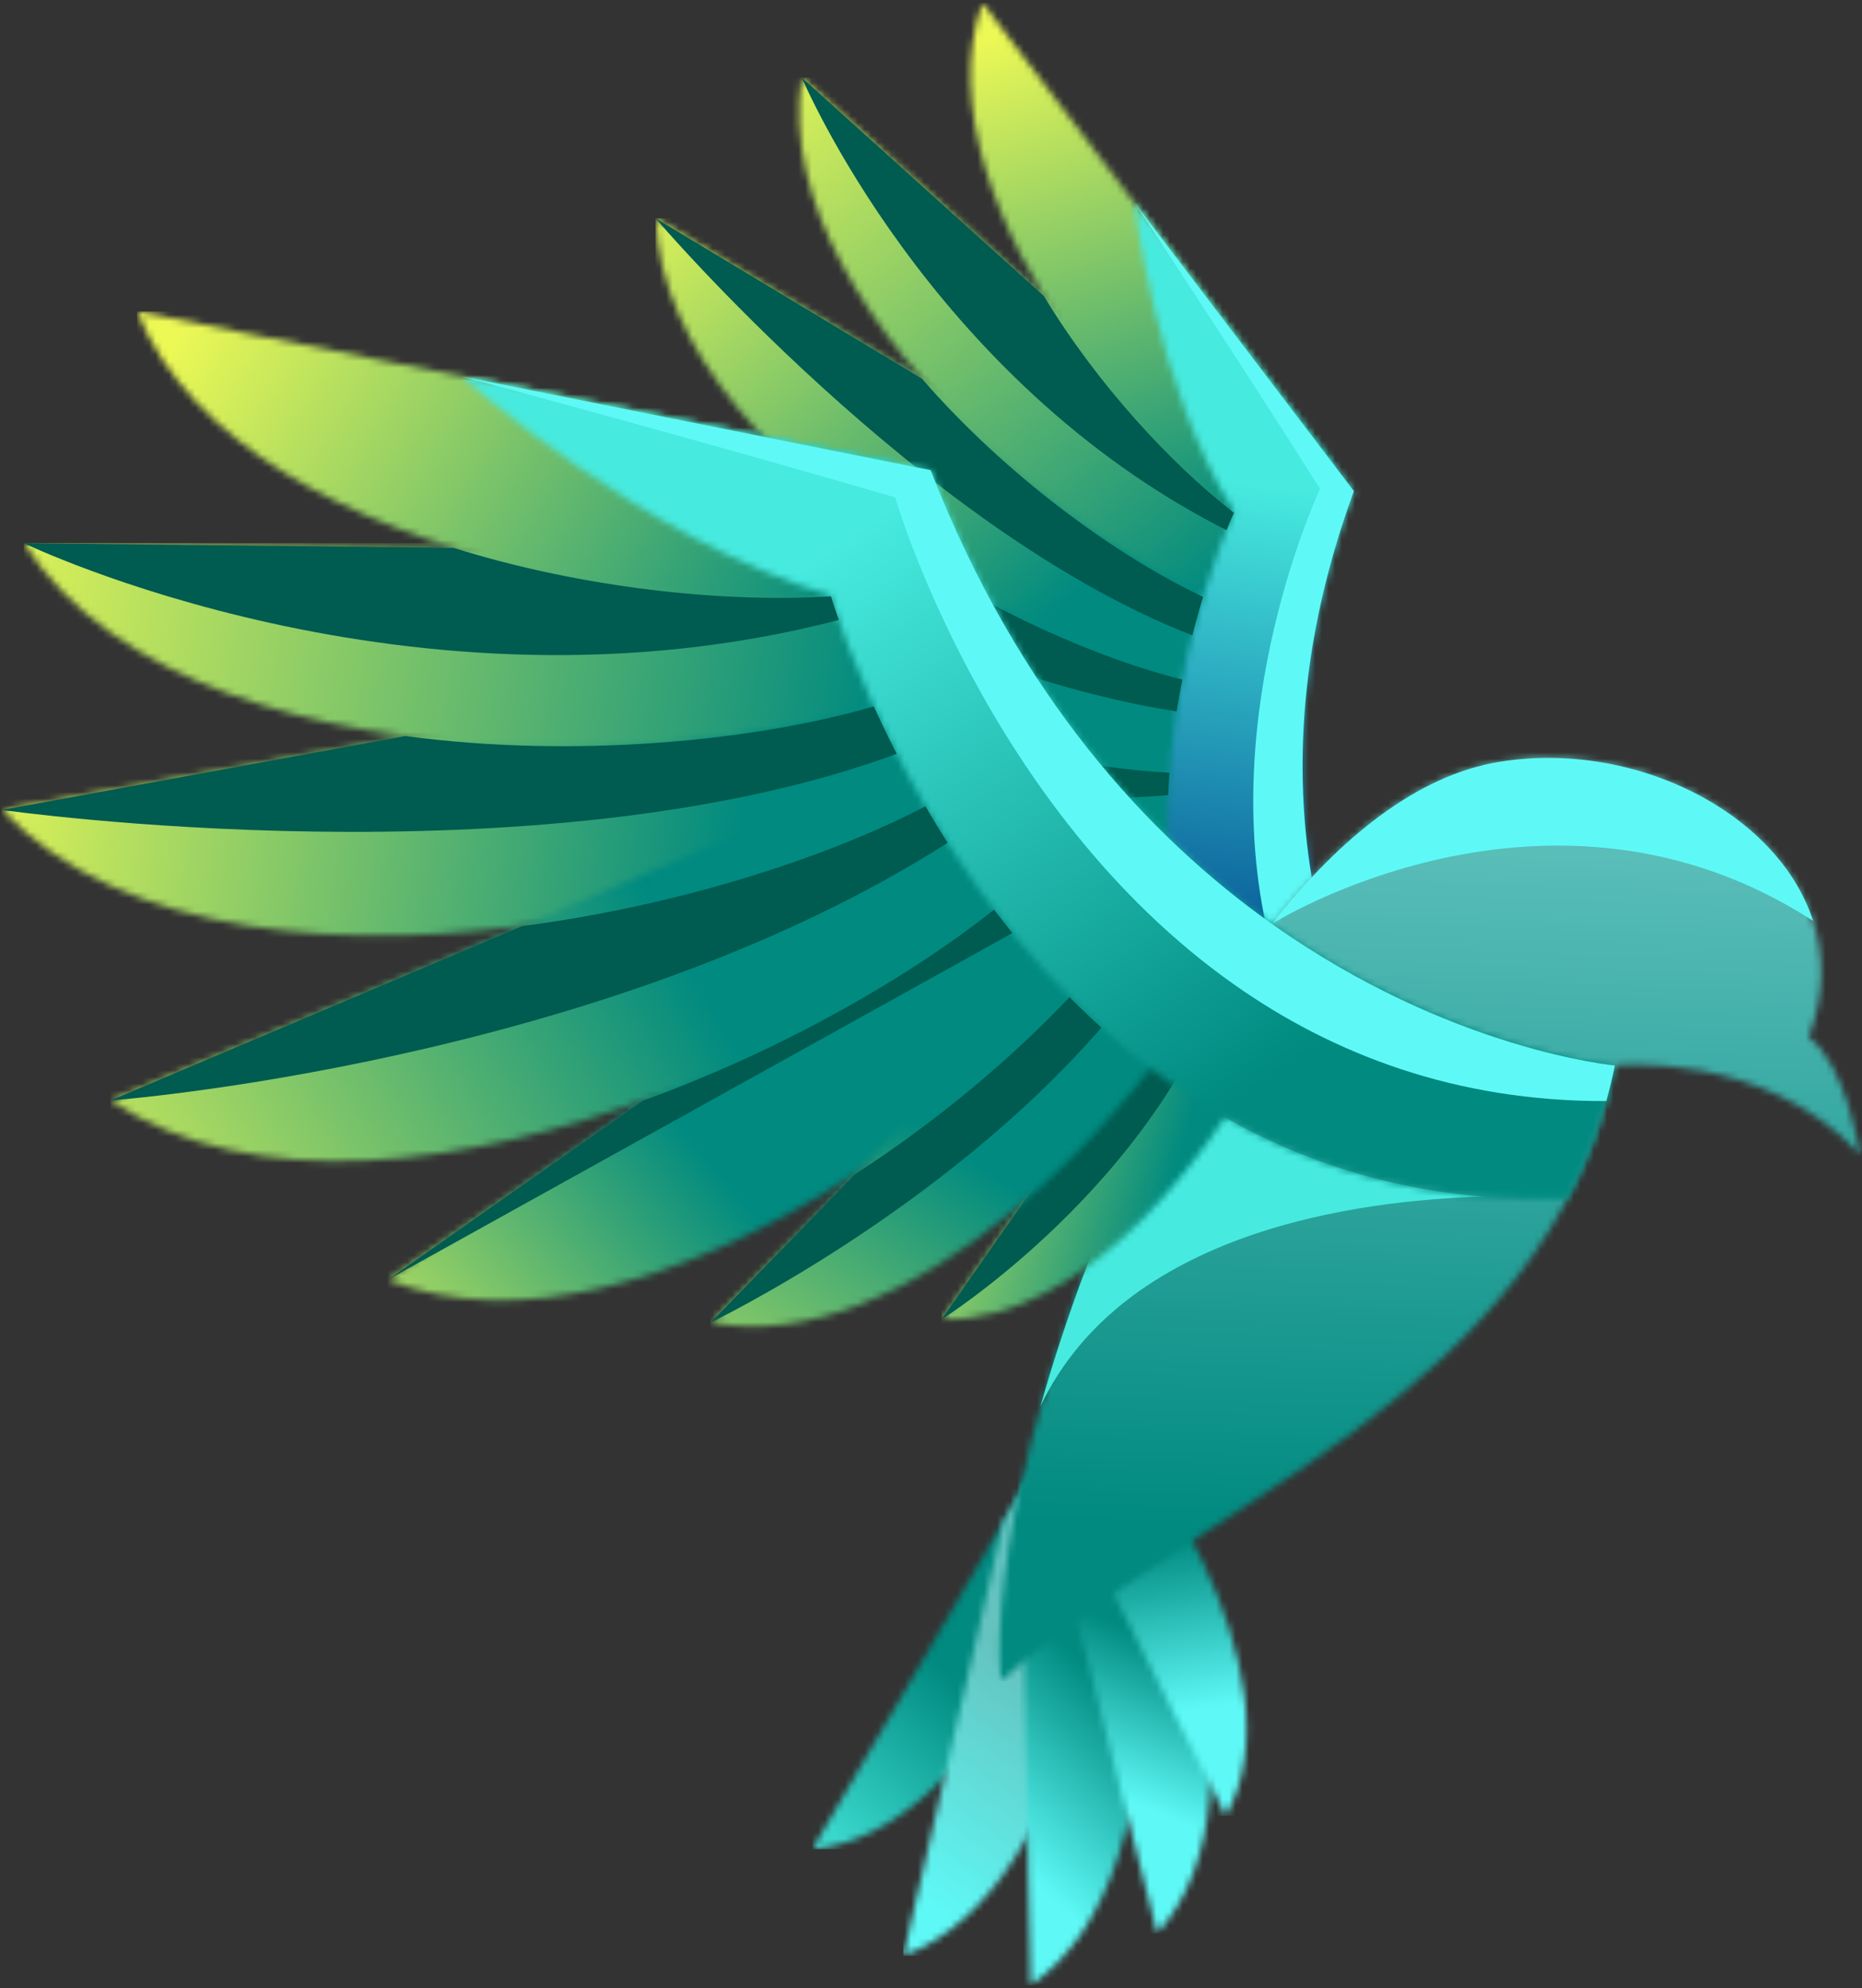 <svg width="281" height="300" viewBox="0 0 281 300" fill="none" xmlns="http://www.w3.org/2000/svg">
<rect x="0" y="0" width="281" height="300" fill="#333333" stroke="none"/>
<mask id="mask0_14_1807" style="mask-type:luminance" maskUnits="userSpaceOnUse" x="140" y="135" width="54" height="20">
<path d="M174.436 139.64L140.983 147.776C152.962 158.981 178.002 154.331 193.608 147.377C192.566 143.457 191.86 139.488 191.441 135.505L174.436 139.64Z" fill="white"/>
</mask>
<g mask="url(#mask0_14_1807)">
<path d="M193.608 135.505H140.983V158.981H193.608V135.505Z" fill="url(#paint0_linear_14_1807)"/>
</g>
<path fill-rule="evenodd" clip-rule="evenodd" d="M174.436 139.64L140.983 147.776C140.983 147.776 169.508 152.458 191.948 139.42C191.747 138.118 191.579 136.812 191.441 135.505L174.436 139.64Z" fill="#005B50"/>
<mask id="mask1_14_1807" style="mask-type:luminance" maskUnits="userSpaceOnUse" x="120" y="125" width="73" height="19">
<path d="M163.074 127.356L120.947 130.568C134.846 148.614 173.029 145.394 192.123 138.214C191.369 133.912 190.96 129.571 190.842 125.239L163.074 127.356Z" fill="white"/>
</mask>
<g mask="url(#mask1_14_1807)">
<path d="M192.123 125.239H120.947V148.614H192.123V125.239Z" fill="url(#paint1_linear_14_1807)"/>
</g>
<mask id="mask2_14_1807" style="mask-type:luminance" maskUnits="userSpaceOnUse" x="96" y="102" width="96" height="29">
<path d="M149.898 108.41L96.463 102.459C110.957 131.039 168.713 134.146 190.916 127.147C190.694 122.41 190.823 117.679 191.23 113.012L149.898 108.41Z" fill="white"/>
</mask>
<g mask="url(#mask2_14_1807)">
<path d="M191.23 102.459H96.463V134.146H191.23V102.459Z" fill="url(#paint2_linear_14_1807)"/>
</g>
<mask id="mask3_14_1807" style="mask-type:luminance" maskUnits="userSpaceOnUse" x="86" y="66" width="107" height="51">
<path d="M144.727 85.612L86.259 66.084C96.261 104.003 168.494 121.246 191.027 115.704C191.264 111.97 191.683 108.271 192.248 104.638L191.212 101.138L144.727 85.612Z" fill="white"/>
</mask>
<g mask="url(#mask3_14_1807)">
<path d="M192.248 66.084H86.259V121.246H192.248V66.084Z" fill="url(#paint3_linear_14_1807)"/>
</g>
<mask id="mask4_14_1807" style="mask-type:luminance" maskUnits="userSpaceOnUse" x="98" y="32" width="97" height="73">
<path d="M151.739 64.734L98.931 32.936C100.475 73.301 171.24 106.642 192.338 104.055C192.824 101.02 193.412 98.038 194.072 95.119L193.724 90.016L151.739 64.734Z" fill="white"/>
</mask>
<g mask="url(#mask4_14_1807)">
<path d="M194.072 32.936H98.931V106.642H194.072V32.936Z" fill="url(#paint4_linear_14_1807)"/>
</g>
<mask id="mask5_14_1807" style="mask-type:luminance" maskUnits="userSpaceOnUse" x="120" y="11" width="78" height="84">
<path d="M164.021 50.528L121.005 11.705C115.193 49.154 174.258 92.527 194.304 94.09C195.359 89.572 196.591 85.225 197.909 81.112L164.021 50.528Z" fill="white"/>
</mask>
<g mask="url(#mask5_14_1807)">
<path d="M197.908 11.705H115.193V94.09H197.908V11.705Z" fill="url(#paint5_linear_14_1807)"/>
</g>
<mask id="mask6_14_1807" style="mask-type:luminance" maskUnits="userSpaceOnUse" x="146" y="0" width="56" height="84">
<path d="M179.485 41.467L148.255 0.412C137.365 31.174 178.662 76.792 197.015 83.975C198.46 79.19 200.042 74.693 201.634 70.583L179.485 41.467Z" fill="white"/>
</mask>
<g mask="url(#mask6_14_1807)">
<path d="M201.634 0.412H137.365V83.975H201.634V0.412Z" fill="url(#paint6_linear_14_1807)"/>
</g>
<mask id="mask7_14_1807" style="mask-type:luminance" maskUnits="userSpaceOnUse" x="171" y="30" width="47" height="155">
<path d="M199.249 138.861C195.295 122.036 194.778 100.126 204.316 74.108L171.209 30.587C171.209 30.587 174.273 58.211 186.278 77.26C186.278 77.26 170.396 110.84 178.494 144.747C181.857 158.831 189.358 172.972 203.853 184.785C208.685 182.943 213.403 180.4 217.953 176.969C217.953 176.969 204.984 163.268 199.249 138.861Z" fill="white"/>
</mask>
<g mask="url(#mask7_14_1807)">
<path d="M217.953 30.587H170.396V184.785H217.953V30.587Z" fill="url(#paint7_linear_14_1807)"/>
</g>
<path fill-rule="evenodd" clip-rule="evenodd" d="M199.249 138.861C195.295 122.036 194.778 100.126 204.316 74.108L171.209 30.587C171.209 30.587 187.21 54.715 199.215 73.763C199.215 73.763 183.333 107.344 191.43 141.251C194.614 154.581 201.504 167.961 214.522 179.371C215.675 178.623 216.82 177.824 217.953 176.969C217.953 176.969 204.984 163.268 199.249 138.861Z" fill="#5EF9F6"/>
<path fill-rule="evenodd" clip-rule="evenodd" d="M121.005 11.705C121.005 11.705 140.104 57.247 185.1 80.001C185.67 78.598 186.075 77.7 186.22 77.385C176.718 70.016 165.583 57.995 157.517 44.657L121.005 11.705Z" fill="#005B50"/>
<path fill-rule="evenodd" clip-rule="evenodd" d="M181.559 90.068C168.688 84.032 151.851 71.819 139.135 57.145L98.931 32.936C98.931 32.936 139.038 79.999 179.94 95.872C180.467 93.797 181.016 91.855 181.559 90.068Z" fill="#005B50"/>
<path fill-rule="evenodd" clip-rule="evenodd" d="M86.259 66.084C86.259 66.084 131.085 100.084 177.572 107.356C177.832 105.706 178.12 104.1 178.429 102.544C165.959 99.466 149.49 92.248 134.775 82.288L86.259 66.084Z" fill="#005B50"/>
<path fill-rule="evenodd" clip-rule="evenodd" d="M96.463 102.459C96.463 102.459 126.19 123.936 176.29 119.997C176.339 118.855 176.407 117.724 176.491 116.605C163.896 115.955 147.409 112.525 131.911 106.407L96.463 102.459Z" fill="#005B50"/>
<path fill-rule="evenodd" clip-rule="evenodd" d="M120.947 130.568C120.947 130.568 149.082 138.544 176.769 134.845C176.579 133.159 176.439 131.481 176.345 129.817C166.936 130.684 155.682 130.462 144.536 128.769L120.947 130.568Z" fill="#005B50"/>
<mask id="mask8_14_1807" style="mask-type:luminance" maskUnits="userSpaceOnUse" x="122" y="217" width="44" height="63">
<path d="M122.601 279.05C148.253 276.735 167.162 230.661 164.902 217.183C162.803 217.213 160.741 217.18 158.733 217.097L122.601 279.05Z" fill="white"/>
</mask>
<g mask="url(#mask8_14_1807)">
<path d="M167.162 217.097H122.601V279.049H167.162V217.097Z" fill="url(#paint8_linear_14_1807)"/>
</g>
<mask id="mask9_14_1807" style="mask-type:luminance" maskUnits="userSpaceOnUse" x="136" y="214" width="31" height="82">
<path d="M146.361 251.557L136.311 295.135C163.75 285.007 170.85 228.898 164.384 214.79C162.674 215.278 160.977 215.721 159.3 216.124L151.414 229.644L146.361 251.557Z" fill="white"/>
</mask>
<g mask="url(#mask9_14_1807)">
<path d="M170.85 214.79H136.311V295.135H170.85V214.79Z" fill="url(#paint9_linear_14_1807)"/>
</g>
<mask id="mask10_14_1807" style="mask-type:luminance" maskUnits="userSpaceOnUse" x="153" y="212" width="20" height="88">
<path d="M154.545 253.597L155.544 299.588C180.342 282.552 173.232 224.812 163.218 212.38C162.355 212.882 161.491 213.37 160.63 213.844L153.931 225.329L154.545 253.597Z" fill="white"/>
</mask>
<g mask="url(#mask10_14_1807)">
<path d="M180.342 212.38H153.931V299.588H180.342V212.38Z" fill="url(#paint10_linear_14_1807)"/>
</g>
<mask id="mask11_14_1807" style="mask-type:luminance" maskUnits="userSpaceOnUse" x="156" y="210" width="27" height="82">
<path d="M163.958 249.89L174.639 291.721C193.69 270.879 174.928 219.606 163.133 210.369C162.787 210.694 162.441 211.016 162.093 211.334L156.543 220.851L163.958 249.89Z" fill="white"/>
</mask>
<g mask="url(#mask11_14_1807)">
<path d="M193.69 210.369H156.543V291.72H193.69V210.369Z" fill="url(#paint11_linear_14_1807)"/>
</g>
<mask id="mask12_14_1807" style="mask-type:luminance" maskUnits="userSpaceOnUse" x="157" y="208" width="32" height="67">
<path d="M168.507 241.397L184.963 274.018C196.906 253.321 172.049 214.37 160.618 208.887L160.417 209.181C161.44 210.418 162.094 211.334 162.094 211.334L157.401 219.38L168.507 241.397Z" fill="white"/>
</mask>
<g mask="url(#mask12_14_1807)">
<path d="M196.906 208.887H157.401V274.018H196.906V208.887Z" fill="url(#paint12_linear_14_1807)"/>
</g>
<mask id="mask13_14_1807" style="mask-type:luminance" maskUnits="userSpaceOnUse" x="58" y="120" width="116" height="77">
<path d="M116.559 152.379L58.515 193.135C97.796 208.751 157.631 161.411 173.482 135.108C169.129 130.618 165.127 125.825 161.456 120.855L116.559 152.379Z" fill="white"/>
</mask>
<g mask="url(#mask13_14_1807)">
<path d="M173.482 120.855H58.515V208.751H173.482V120.855Z" fill="url(#paint13_linear_14_1807)"/>
</g>
<mask id="mask14_14_1807" style="mask-type:luminance" maskUnits="userSpaceOnUse" x="0" y="95" width="155" height="47">
<path d="M80.258 107.576L0.273 122.219C37.033 160.794 136.124 132.002 154.733 111.028C152.565 107.603 150.543 104.14 148.648 100.676L143.85 95.933L80.258 107.576Z" fill="white"/>
</mask>
<g mask="url(#mask14_14_1807)">
<path d="M154.733 95.933H0.273V160.794H154.733V95.933Z" fill="url(#paint14_linear_14_1807)"/>
</g>
<mask id="mask15_14_1807" style="mask-type:luminance" maskUnits="userSpaceOnUse" x="3" y="81" width="145" height="32">
<path d="M80.005 82.804L3.574 81.953C30.513 124.065 126.789 115.408 147.98 99.457C145.08 94.067 142.503 88.693 140.216 83.475L80.005 82.804Z" fill="white"/>
</mask>
<g mask="url(#mask15_14_1807)">
<path d="M147.98 81.953H3.574V124.065H147.98V81.953Z" fill="url(#paint15_linear_14_1807)"/>
</g>
<mask id="mask16_14_1807" style="mask-type:luminance" maskUnits="userSpaceOnUse" x="150" y="114" width="131" height="140">
<path d="M243.711 160.785C243.711 160.785 266.109 158.428 280.727 174.224C280.727 174.224 278.605 160.55 272.946 156.541C282.701 131.145 253.108 110.538 226.212 114.974C183.236 122.064 148.006 218.242 151.051 253.679C179.933 226.953 233.496 210.762 243.711 160.785Z" fill="white"/>
</mask>
<g mask="url(#mask16_14_1807)">
<path d="M282.701 110.538H148.006V253.679H282.701V110.538Z" fill="url(#paint16_linear_14_1807)"/>
</g>
<path fill-rule="evenodd" clip-rule="evenodd" d="M157.026 212.194C169.602 185.758 204.888 181.09 223.965 180.575C208.98 179.364 196.023 174.933 184.887 168.634C182.144 167.082 179.511 165.416 176.985 163.658C176.842 163.558 176.7 163.459 176.558 163.359C175.762 164.846 174.981 166.349 174.215 167.866C170.381 175.455 166.929 183.376 163.929 191.288C161.253 198.345 158.935 205.395 157.026 212.194Z" fill="#47EADF"/>
<path fill-rule="evenodd" clip-rule="evenodd" d="M191.948 139.421C191.948 139.421 233.699 113.134 273.629 138.973C268.308 122.523 246.493 111.628 226.212 114.974C213.919 117.002 202.259 126.32 191.948 139.421Z" fill="#5EF9F6"/>
<mask id="mask17_14_1807" style="mask-type:luminance" maskUnits="userSpaceOnUse" x="142" y="142" width="52" height="58">
<path d="M168.087 161.85L142.103 199.096C163.731 199.722 184.438 173.267 193.802 152.767C189.35 149.799 185.188 146.49 181.297 142.917L168.087 161.85Z" fill="white"/>
</mask>
<g mask="url(#mask17_14_1807)">
<path d="M193.802 142.917H142.103V199.722H193.802V142.917Z" fill="url(#paint17_linear_14_1807)"/>
</g>
<path fill-rule="evenodd" clip-rule="evenodd" d="M168.087 161.85L142.103 199.096C142.103 199.096 174.401 178.828 185.216 146.347C183.88 145.234 182.574 144.089 181.297 142.917L168.087 161.85Z" fill="#005B50"/>
<mask id="mask18_14_1807" style="mask-type:luminance" maskUnits="userSpaceOnUse" x="107" y="133" width="78" height="68">
<path d="M146.128 159.617L107.265 199.565C136.764 205.281 171.718 168.768 184.336 145.001C179.835 141.403 175.642 137.468 171.744 133.286L146.128 159.617Z" fill="white"/>
</mask>
<g mask="url(#mask18_14_1807)">
<path d="M184.336 133.286H107.265V205.281H184.336V133.286Z" fill="url(#paint18_linear_14_1807)"/>
</g>
<mask id="mask19_14_1807" style="mask-type:luminance" maskUnits="userSpaceOnUse" x="16" y="109" width="148" height="67">
<path d="M91.545 134.345L16.674 166.064C59.663 194.838 146.155 148.843 163.604 123.694C160.58 119.793 157.765 115.77 155.153 111.683L151.073 109.126L91.545 134.345Z" fill="white"/>
</mask>
<g mask="url(#mask19_14_1807)">
<path d="M163.604 109.126H16.673V194.838H163.604V109.126Z" fill="url(#paint19_linear_14_1807)"/>
</g>
<mask id="mask20_14_1807" style="mask-type:luminance" maskUnits="userSpaceOnUse" x="20" y="46" width="122" height="45">
<path d="M87.391 60.345L20.668 47C36.748 86.93 117.41 96.001 141.832 87.086C139.084 81.092 136.724 75.264 134.71 69.809L87.391 60.345Z" fill="white"/>
</mask>
<g mask="url(#mask20_14_1807)">
<path d="M141.832 47H20.668V96.002H141.832V47Z" fill="url(#paint20_linear_14_1807)"/>
</g>
<mask id="mask21_14_1807" style="mask-type:luminance" maskUnits="userSpaceOnUse" x="69" y="56" width="175" height="125">
<path d="M191.948 139.421C173.353 126.232 153.717 105.012 140.44 70.955L69.709 56.808C69.709 56.808 96.852 81.455 125.351 89.816C125.351 89.816 138.955 136.891 176.558 163.359C192.178 174.353 211.94 181.791 236.587 180.823C239.758 174.783 242.206 168.151 243.711 160.785C243.711 160.785 218.925 158.554 191.948 139.421Z" fill="white"/>
</mask>
<g mask="url(#mask21_14_1807)">
<path d="M243.711 56.808H69.709V181.791H243.711V56.808Z" fill="url(#paint21_linear_14_1807)"/>
</g>
<path fill-rule="evenodd" clip-rule="evenodd" d="M191.948 139.421C173.353 126.232 153.717 105.012 140.44 70.955L69.709 56.808C69.709 56.808 106.595 66.705 135.095 75.067C135.095 75.067 148.698 122.142 186.302 148.609C201.085 159.014 219.579 166.233 242.413 166.156C242.902 164.41 243.336 162.62 243.711 160.785C243.711 160.785 218.925 158.554 191.948 139.421Z" fill="#5EF9F6"/>
<path fill-rule="evenodd" clip-rule="evenodd" d="M3.574 81.953C3.574 81.953 62.215 110.326 126.578 93.555C125.917 91.671 125.534 90.428 125.403 89.991C109.574 90.997 88.068 88.826 68.448 82.676L3.574 81.953Z" fill="#005B50"/>
<path fill-rule="evenodd" clip-rule="evenodd" d="M131.864 106.603C113.865 111.867 86.552 114.484 61.167 111.07L0.273 122.219C0.273 122.219 81.019 133.759 135.328 113.757C134.039 111.244 132.886 108.845 131.864 106.603Z" fill="#005B50"/>
<path fill-rule="evenodd" clip-rule="evenodd" d="M16.673 166.064C16.673 166.064 90.685 160.566 143.01 127.182C141.827 125.324 140.71 123.484 139.657 121.676C124.637 129.515 102.049 136.75 78.802 139.744L16.673 166.064Z" fill="#005B50"/>
<path fill-rule="evenodd" clip-rule="evenodd" d="M58.515 193.135L152.776 140.804C152.776 140.804 150.907 138.453 150.014 137.273C136.989 147.624 117.689 158.622 97.021 166.098L58.515 193.135Z" fill="#005B50"/>
<path fill-rule="evenodd" clip-rule="evenodd" d="M107.265 199.565C107.265 199.565 142.054 182.896 166.21 155.07C164.549 153.568 162.946 152.032 161.401 150.468C152.852 159.538 141.527 169.141 129.027 177.196L107.265 199.565Z" fill="#005B50"/>
<defs>
<linearGradient id="paint0_linear_14_1807" x1="171.196" y1="153.505" x2="152.378" y2="123.297" gradientUnits="userSpaceOnUse">
<stop stop-color="#008A80"/>
<stop offset="1" stop-color="#EBF855"/>
</linearGradient>
<linearGradient id="paint1_linear_14_1807" x1="155.962" y1="137.077" x2="101.264" y2="151.459" gradientUnits="userSpaceOnUse">
<stop stop-color="#008A80"/>
<stop offset="1" stop-color="#EBF855"/>
</linearGradient>
<linearGradient id="paint2_linear_14_1807" x1="133.215" y1="118.015" x2="79.157" y2="116.556" gradientUnits="userSpaceOnUse">
<stop stop-color="#008A80"/>
<stop offset="1" stop-color="#EBF855"/>
</linearGradient>
<linearGradient id="paint3_linear_14_1807" x1="146.829" y1="95.199" x2="65.378" y2="78.703" gradientUnits="userSpaceOnUse">
<stop stop-color="#008A80"/>
<stop offset="1" stop-color="#EBF855"/>
</linearGradient>
<linearGradient id="paint4_linear_14_1807" x1="163.31" y1="88.795" x2="102.955" y2="20.549" gradientUnits="userSpaceOnUse">
<stop stop-color="#008A80"/>
<stop offset="1" stop-color="#EBF855"/>
</linearGradient>
<linearGradient id="paint5_linear_14_1807" x1="185.283" y1="87.62" x2="116.874" y2="4.948" gradientUnits="userSpaceOnUse">
<stop stop-color="#008A80"/>
<stop offset="1" stop-color="#EBF855"/>
</linearGradient>
<linearGradient id="paint6_linear_14_1807" x1="182.058" y1="81.118" x2="157.032" y2="3.552" gradientUnits="userSpaceOnUse">
<stop stop-color="#008A80"/>
<stop offset="1" stop-color="#EBF855"/>
</linearGradient>
<linearGradient id="paint7_linear_14_1807" x1="188.372" y1="152.046" x2="198.526" y2="74.421" gradientUnits="userSpaceOnUse">
<stop stop-color="#00478F"/>
<stop offset="1" stop-color="#47EADF"/>
</linearGradient>
<linearGradient id="paint8_linear_14_1807" x1="117.755" y1="279.608" x2="142.037" y2="251.38" gradientUnits="userSpaceOnUse">
<stop stop-color="#FFCE4B"/>
<stop offset="0" stop-color="#47EADF"/>
<stop offset="1" stop-color="#008A80"/>
</linearGradient>
<linearGradient id="paint9_linear_14_1807" x1="133.386" y1="283.096" x2="155.614" y2="252.13" gradientUnits="userSpaceOnUse">
<stop stop-color="#5EF9F6"/>
<stop offset="1" stop-color="#64C3BF"/>
</linearGradient>
<linearGradient id="paint10_linear_14_1807" x1="148.026" y1="276.726" x2="168.095" y2="254.944" gradientUnits="userSpaceOnUse">
<stop stop-color="#5EF9F6"/>
<stop offset="1" stop-color="#008A80"/>
</linearGradient>
<linearGradient id="paint11_linear_14_1807" x1="166.978" y1="270.45" x2="176.313" y2="248.193" gradientUnits="userSpaceOnUse">
<stop stop-color="#5EF9F6"/>
<stop offset="1" stop-color="#008A80"/>
</linearGradient>
<linearGradient id="paint12_linear_14_1807" x1="179.629" y1="258.229" x2="175.802" y2="232.295" gradientUnits="userSpaceOnUse">
<stop stop-color="#5EF9F6"/>
<stop offset="1" stop-color="#008A80"/>
</linearGradient>
<linearGradient id="paint13_linear_14_1807" x1="105.823" y1="173.306" x2="51.081" y2="219.057" gradientUnits="userSpaceOnUse">
<stop stop-color="#008A80"/>
<stop offset="1" stop-color="#EBF855"/>
</linearGradient>
<linearGradient id="paint14_linear_14_1807" x1="111.299" y1="132.562" x2="-7.953" y2="117.749" gradientUnits="userSpaceOnUse">
<stop stop-color="#008A80"/>
<stop offset="1" stop-color="#EBF855"/>
</linearGradient>
<linearGradient id="paint15_linear_14_1807" x1="131.693" y1="111.826" x2="-8.133" y2="89.777" gradientUnits="userSpaceOnUse">
<stop stop-color="#008A80"/>
<stop offset="1" stop-color="#EBF855"/>
</linearGradient>
<linearGradient id="paint16_linear_14_1807" x1="213.536" y1="231.797" x2="217.779" y2="115.791" gradientUnits="userSpaceOnUse">
<stop stop-color="#008A80"/>
<stop offset="1" stop-color="#64C3BF"/>
</linearGradient>
<linearGradient id="paint17_linear_14_1807" x1="178.196" y1="174.381" x2="133.22" y2="160.937" gradientUnits="userSpaceOnUse">
<stop stop-color="#008A80"/>
<stop offset="1" stop-color="#EBF855"/>
</linearGradient>
<linearGradient id="paint18_linear_14_1807" x1="143.509" y1="172.7" x2="101.958" y2="234.663" gradientUnits="userSpaceOnUse">
<stop stop-color="#008A80"/>
<stop offset="1" stop-color="#EBF855"/>
</linearGradient>
<linearGradient id="paint19_linear_14_1807" x1="103.355" y1="144.358" x2="8.401" y2="199.131" gradientUnits="userSpaceOnUse">
<stop stop-color="#008A80"/>
<stop offset="1" stop-color="#EBF855"/>
</linearGradient>
<linearGradient id="paint20_linear_14_1807" x1="124.593" y1="97.227" x2="32.14" y2="42.351" gradientUnits="userSpaceOnUse">
<stop stop-color="#008A80"/>
<stop offset="1" stop-color="#EBF855"/>
</linearGradient>
<linearGradient id="paint21_linear_14_1807" x1="187.715" y1="165.312" x2="130.01" y2="79.677" gradientUnits="userSpaceOnUse">
<stop stop-color="#008A80"/>
<stop offset="1" stop-color="#47EADF"/>
</linearGradient>
</defs>
</svg>
